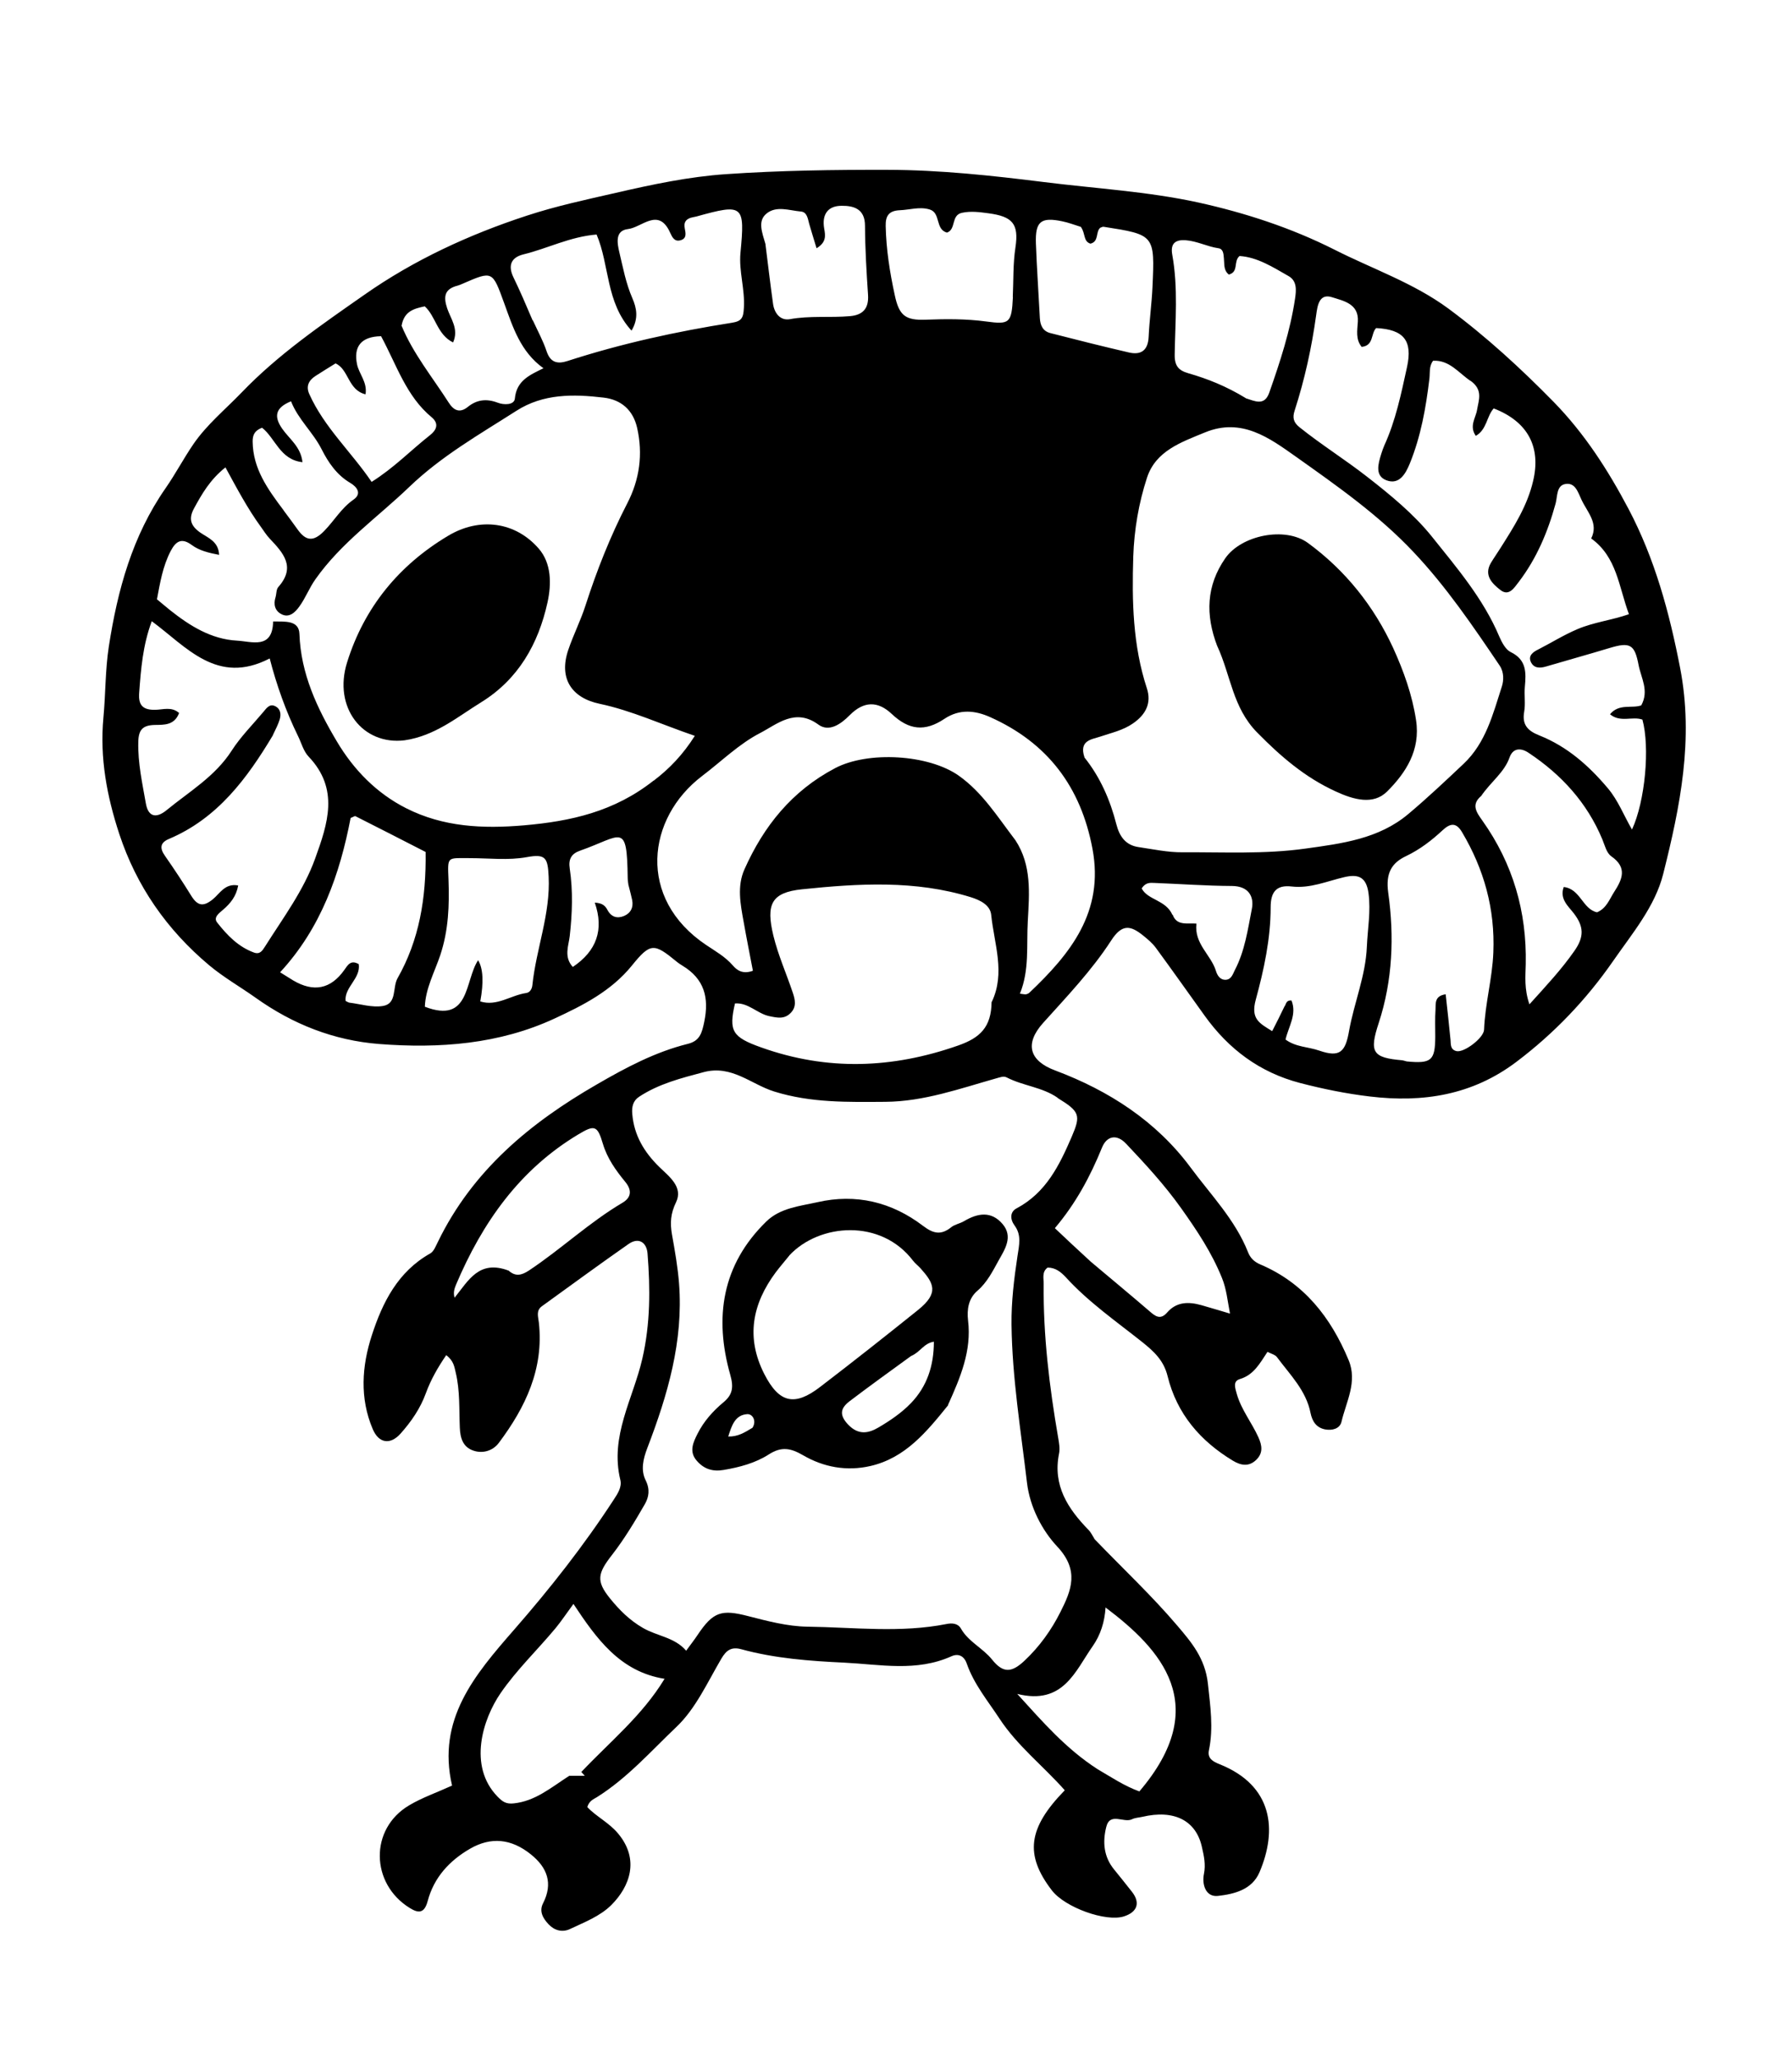 <?xml version="1.0" encoding="UTF-8"?><svg id="Layer_1" xmlns="http://www.w3.org/2000/svg" viewBox="0 0 141 162"><path d="m86.1,121.06c2.24,2.33,4.54,4.48,6.56,6.86,1.07,1.26,2.16,2.53,2.38,4.52.19,1.79.45,3.49.08,5.26-.13.63.31.88.84,1.09,4.2,1.68,4.56,5.17,3.14,8.5-.59,1.38-2,1.72-3.27,1.86-.97.11-1.27-.92-1.1-1.73.15-.74,0-1.41-.15-2.07-.45-2.14-2.2-3.01-4.7-2.42-.27.06-.57.07-.81.19-.65.32-1.74-.59-2.03.62-.29,1.17-.2,2.33.62,3.33.47.58.94,1.16,1.4,1.75.68.86.44,1.6-.62,1.94-1.42.46-4.65-.7-5.68-2.05-2.14-2.79-1.89-4.89,1.02-7.87-1.68-1.9-3.73-3.49-5.14-5.64-.92-1.4-2.01-2.71-2.57-4.32-.22-.63-.68-.82-1.21-.58-2.76,1.24-5.6.64-8.43.5-2.74-.13-5.46-.33-8.12-1.06-.75-.2-1.16.07-1.56.76-1.08,1.84-2.01,3.91-3.51,5.34-2.01,1.91-3.88,4.04-6.27,5.54-.27.17-.6.27-.76.78.7.75,1.72,1.23,2.43,2.09,1.7,2.04.92,4.16-.54,5.62-.9.89-2.12,1.35-3.26,1.89-.6.28-1.22.11-1.68-.38-.43-.46-.76-1.01-.43-1.65.8-1.57.33-2.81-.95-3.84-1.56-1.26-3.16-1.39-4.78-.46-1.65.95-2.86,2.28-3.35,4.13-.26.97-.72.97-1.41.54-3.08-1.9-3.19-6.22-.04-8.08,1.03-.61,2.19-1.01,3.37-1.55-1.21-5.2,1.78-8.71,4.88-12.26,2.83-3.24,5.49-6.62,7.84-10.23.31-.47.66-1,.52-1.56-.84-3.44,1.01-6.39,1.73-9.53.64-2.77.63-5.52.41-8.29-.07-.85-.69-1.3-1.5-.73-2.29,1.6-4.54,3.25-6.81,4.89-.48.35-.29.82-.24,1.29.4,3.63-1.05,6.66-3.15,9.46-.47.63-1.28.87-2.03.6-.79-.28-1.01-.97-1.04-1.81-.06-1.44.02-2.89-.32-4.31-.11-.45-.15-.93-.75-1.38-.65.95-1.21,1.92-1.6,2.99-.44,1.21-1.16,2.25-2,3.19-.81.9-1.71.75-2.18-.36-1.04-2.44-.86-4.97-.07-7.39.84-2.59,2.05-5,4.59-6.43.29-.16.44-.59.61-.92,2.72-5.6,7.24-9.35,12.52-12.39,2.28-1.32,4.57-2.54,7.14-3.18.94-.23,1.11-.85,1.29-1.72.4-1.91.01-3.39-1.71-4.43-.16-.1-.32-.2-.46-.32-1.77-1.45-2.05-1.51-3.52.31-1.63,2.01-3.85,3.13-6.07,4.16-4.37,2.03-9.08,2.38-13.83,2.01-3.55-.28-6.78-1.55-9.71-3.64-1.21-.86-2.5-1.59-3.66-2.56-3.32-2.79-5.7-6.2-7.06-10.31-.98-2.98-1.55-5.99-1.25-9.19.17-1.84.14-3.7.42-5.55.69-4.46,1.85-8.72,4.48-12.49.77-1.11,1.4-2.31,2.17-3.44,1.07-1.56,2.52-2.74,3.81-4.08,2.87-2.99,6.29-5.33,9.65-7.68,3.89-2.73,8.22-4.73,12.77-6.22,2.31-.76,4.66-1.26,7.02-1.8,2.87-.66,5.74-1.27,8.67-1.47,4.23-.29,8.47-.35,12.72-.34,4.12.01,8.19.45,12.27.96,4.06.51,8.19.74,12.17,1.61,3.67.81,7.3,1.99,10.71,3.71,3,1.52,6.23,2.62,8.97,4.64,2.97,2.2,5.68,4.69,8.27,7.33,2.45,2.51,4.29,5.38,5.9,8.43,2.07,3.93,3.21,8.13,4.06,12.52,1.08,5.6,0,10.89-1.33,16.18-.64,2.57-2.44,4.69-3.95,6.87-2.11,3.04-4.64,5.69-7.61,7.93-3.47,2.62-7.36,3.22-11.53,2.72-1.85-.22-3.67-.59-5.48-1.06-3.18-.83-5.62-2.66-7.51-5.29-1.28-1.78-2.54-3.57-3.84-5.34-.27-.37-.64-.68-1-.97-.97-.78-1.65-.96-2.52.39-1.52,2.35-3.48,4.4-5.36,6.49-1.46,1.63-1.09,2.97.95,3.73,4.24,1.59,7.97,4,10.67,7.65,1.59,2.15,3.5,4.1,4.51,6.65.17.44.48.76.96.96,3.44,1.46,5.55,4.16,6.95,7.52.72,1.72-.19,3.28-.56,4.87-.13.53-.72.7-1.29.59-.71-.14-1.01-.66-1.14-1.28-.35-1.79-1.62-3.02-2.64-4.4-.15-.2-.46-.27-.75-.42-.6.9-1.07,1.81-2.17,2.14-.57.17-.38.69-.24,1.19.36,1.24,1.17,2.23,1.69,3.38.3.66.39,1.26-.18,1.8-.57.54-1.19.43-1.81.06-2.57-1.55-4.42-3.69-5.15-6.66-.3-1.22-1.05-1.93-2.02-2.7-2.04-1.62-4.21-3.13-5.98-5.07-.39-.42-.82-.77-1.44-.77-.47.35-.3.85-.31,1.3-.04,4.06.45,8.08,1.14,12.08.07.41.15.85.07,1.25-.51,2.52.7,4.35,2.34,6.03.16.16.26.39.44.67m-2.88-34.68c-1.21-.85-2.73-.94-4.02-1.61-.26-.13-.53,0-.81.07-2.87.81-5.71,1.83-8.73,1.85-2.94.02-5.87.09-8.75-.81-1.83-.57-3.35-2.12-5.57-1.52-1.76.47-3.51.91-5.06,1.93-.49.32-.59.81-.54,1.36.14,1.67.93,2.99,2.11,4.15.78.76,1.92,1.59,1.33,2.8-.43.89-.47,1.62-.32,2.51.23,1.28.46,2.58.56,3.88.35,4.53-.9,8.77-2.49,12.92-.34.88-.54,1.76-.13,2.57.35.71.24,1.32-.07,1.86-.79,1.37-1.61,2.74-2.58,3.99-1.13,1.45-1.28,2.05-.16,3.43.73.9,1.53,1.71,2.59,2.32,1.12.65,2.49.73,3.4,1.79.35-.48.64-.85.9-1.24,1.23-1.84,1.89-2.02,3.98-1.48,1.52.39,3.1.81,4.66.83,3.65.05,7.32.51,10.95-.21.44-.09.9-.05,1.13.36.59,1.04,1.72,1.53,2.45,2.44.87,1.08,1.53,1.05,2.56.08,1.17-1.1,2.11-2.41,2.82-3.83.86-1.7,1.51-3.27-.26-5.15-1.18-1.26-2.14-3.09-2.37-4.99-.49-4.15-1.17-8.28-1.22-12.47-.02-1.79.2-3.61.47-5.39.13-.86.33-1.64-.23-2.4-.36-.49-.37-1.07.16-1.35,2.32-1.23,3.37-3.39,4.34-5.64.72-1.68.64-1.97-1.11-3.04m-31.79-24.96c1.25-.95,2.31-2.06,3.24-3.53-2.63-.9-4.97-1.99-7.48-2.52-2.24-.47-3.23-2.02-2.48-4.23.4-1.19.98-2.32,1.36-3.51.89-2.76,1.95-5.44,3.28-8.02.98-1.89,1.25-3.88.78-5.96-.32-1.39-1.25-2.21-2.64-2.37-2.37-.28-4.74-.32-6.86,1.04-2.91,1.86-5.89,3.55-8.44,6-2.49,2.39-5.35,4.38-7.37,7.25-.49.69-.78,1.48-1.27,2.15-.31.43-.78.92-1.4.6-.51-.26-.65-.76-.47-1.33.08-.27.05-.62.22-.81,1.4-1.58.39-2.68-.68-3.81-.26-.27-.45-.59-.67-.89-1.06-1.45-1.9-3.04-2.81-4.71-1.22.97-1.86,2.1-2.48,3.24-.43.8-.27,1.35.5,1.89.57.4,1.44.68,1.48,1.75-.84-.16-1.55-.33-2.16-.78-.79-.58-1.24-.3-1.65.48-.63,1.21-.84,2.53-1.08,3.8.38.31.7.58,1.03.85,1.56,1.24,3.24,2.29,5.27,2.4,1.15.06,2.8.72,2.84-1.51.92.02,2.03-.12,2.07.98.11,3.15,1.4,5.86,2.94,8.45,1.32,2.23,3.13,4.09,5.47,5.27,2.91,1.47,6.01,1.62,9.26,1.34,3.68-.32,7.1-1.07,10.21-3.53m33.88-1.82c1.25,1.56,2.03,3.35,2.52,5.27.24.93.71,1.64,1.74,1.79,1.15.17,2.31.42,3.46.41,3.22-.02,6.45.16,9.67-.29,2.88-.4,5.77-.76,8.1-2.72,1.5-1.26,2.93-2.61,4.35-3.95,1.75-1.65,2.31-3.91,3.01-6.08.15-.47.18-1.11-.16-1.63-2.1-3.11-4.21-6.22-6.79-8.95-2.74-2.91-6.01-5.2-9.25-7.5-2.08-1.47-4.27-3.1-7.16-1.91-1.87.77-3.87,1.45-4.56,3.56-.65,1.99-1.01,4.09-1.08,6.2-.11,3.5-.04,6.99,1.07,10.37.38,1.17-.09,2.07-1.09,2.76-.79.55-1.7.74-2.58,1.04-.65.22-1.69.28-1.24,1.63m30.38-29.61c-.94-.63-1.66-1.66-2.95-1.59-.34.46-.23.95-.29,1.41-.27,2.28-.67,4.53-1.54,6.67-.33.81-.83,1.7-1.83,1.33-.94-.35-.66-1.3-.42-2.08.07-.22.15-.45.24-.66.9-1.97,1.33-4.08,1.79-6.18.45-2.07-.25-2.95-2.43-3.06-.43.43-.17,1.38-1.14,1.48-.49-.6-.34-1.3-.3-1.99.09-1.41-1.14-1.63-2.01-1.91-1.05-.35-1.17.69-1.27,1.4-.35,2.55-.9,5.05-1.69,7.5-.19.57-.1.94.39,1.33,1.71,1.37,3.57,2.53,5.3,3.88,1.85,1.44,3.69,2.95,5.11,4.72,1.96,2.45,4.05,4.89,5.3,7.86.2.46.5,1.03.9,1.22,1.26.61,1.21,1.63,1.11,2.74-.06.65.06,1.31-.05,1.94-.19,1.05.29,1.52,1.2,1.88,2.18.87,3.87,2.36,5.38,4.15.81.96,1.24,2.11,1.9,3.25,1.04-2.24,1.42-6.48.82-8.65-.79-.28-1.74.26-2.55-.42.72-.87,1.72-.43,2.46-.7.63-1.15-.01-2.14-.21-3.17-.31-1.63-.67-1.83-2.29-1.34-1.65.5-3.32.96-4.98,1.45-.5.15-.98.15-1.21-.36-.23-.5.2-.79.57-.97,1.04-.53,2.02-1.15,3.11-1.61,1.27-.54,2.65-.69,4.04-1.17-.81-2.18-.94-4.49-2.97-5.96.6-1.2-.3-2.06-.76-3.04-.28-.59-.49-1.39-1.29-1.24-.69.13-.6.98-.75,1.53-.61,2.23-1.49,4.32-2.9,6.17-.37.48-.78,1.16-1.45.63-.63-.49-1.32-1.15-.74-2.13.24-.4.51-.78.76-1.18,1.05-1.66,2.1-3.29,2.56-5.26.63-2.64-.38-4.66-3.1-5.71-.56.61-.53,1.66-1.41,2.16-.54-.78,0-1.41.1-2.05.13-.78.49-1.57-.52-2.29m-35.81,36.14c1.3,1.98,1.1,4.18.98,6.38-.11,1.91.14,3.84-.62,5.7.31.04.41.07.49.05.09-.02.18-.06.25-.12,3.24-3.07,5.9-6.36,4.97-11.32-.91-4.87-3.53-8.34-8.04-10.36-1.18-.53-2.41-.67-3.61.13-1.54,1.03-2.79.89-4.14-.38q-1.66-1.57-3.31.09c-.7.71-1.63,1.36-2.47.74-1.82-1.33-3.24-.03-4.57.66-1.67.86-3.06,2.24-4.58,3.39-4.35,3.31-5.14,9.63.32,13.29.73.49,1.5.92,2.1,1.61.31.36.76.72,1.58.42-.24-1.26-.5-2.56-.73-3.86-.25-1.38-.53-2.8.07-4.13,1.52-3.4,3.73-6.16,7.13-7.95,2.58-1.36,7.36-1.09,9.74.6,1.84,1.31,2.99,3.16,4.43,5.05m-1.85,12.75c1.1-2.29.19-4.58-.04-6.86-.08-.76-.84-1.15-1.61-1.39-4.37-1.35-8.82-1.08-13.27-.62-2.43.25-2.85,1.19-2.26,3.64.38,1.56,1.03,3,1.53,4.5.18.53.31,1.1-.16,1.58-.5.52-1.06.39-1.69.26-.95-.2-1.65-1.08-2.7-1-.5,2.17-.23,2.65,2.09,3.47,5.17,1.84,10.29,1.66,15.47-.16,1.72-.6,2.61-1.44,2.63-3.43m-56.54-20.99c-2.04,3.41-4.36,6.55-8.19,8.17-.69.29-.74.72-.31,1.33.72,1.03,1.42,2.09,2.08,3.16.49.78.94.86,1.68.26.55-.44.96-1.29,2-1.09-.15.85-.61,1.41-1.18,1.9-.32.28-.8.61-.47,1.02.78.99,1.66,1.91,2.9,2.36.46.16.65-.14.87-.49,1.42-2.25,3.03-4.39,3.94-6.92.99-2.74,1.91-5.46-.52-8.01-.4-.42-.56-1.06-.83-1.61-.96-1.96-1.69-4.02-2.23-6.11-4.15,2.15-6.56-.93-9.28-2.93-.71,1.91-.85,3.76-.99,5.63-.08,1,.31,1.36,1.27,1.34.61-.01,1.28-.27,1.87.25-.36.98-1.2.93-1.89.94-.95.02-1.3.35-1.32,1.34-.04,1.66.32,3.26.6,4.86.2,1.09.86,1.13,1.62.51,1.79-1.47,3.82-2.65,5.13-4.69.7-1.09,1.64-2.03,2.48-3.03.24-.28.48-.67.91-.48.45.2.52.64.38,1.08-.11.35-.28.69-.53,1.21m20.46-32.62c.37.81.8,1.59,1.08,2.43.3.9.87,1.01,1.64.76,4.23-1.37,8.56-2.32,12.94-3.01.78-.12.9-.4.94-1.18.09-1.46-.4-2.87-.27-4.3.36-3.79.24-3.91-3.46-2.88-.09.02-.18.04-.28.06-.49.09-.75.35-.64.88.07.37.17.79-.33.93-.48.14-.66-.24-.82-.59-.91-2.04-2.23-.41-3.32-.29-1.03.12-.85,1.1-.68,1.82.29,1.22.52,2.46,1.03,3.63.32.74.51,1.57-.07,2.54-2.04-2.23-1.72-5.16-2.75-7.56-2.09.17-3.86,1.1-5.75,1.56-.98.24-1.24.88-.79,1.81.51,1.05.97,2.12,1.51,3.39m68.76,58.29c1.96.19,2.25-.06,2.26-1.96,0-.7-.03-1.41.02-2.11.03-.46-.11-1.08.8-1.21.13,1.21.27,2.4.38,3.58.03.38-.02.77.47.89.59.14,2.14-1.03,2.17-1.68.08-2.05.65-4.03.73-6.08.14-3.43-.73-6.54-2.46-9.46-.47-.8-.94-.71-1.55-.14-.85.79-1.76,1.49-2.84,2.01-1.13.53-1.64,1.32-1.42,2.89.48,3.42.35,6.9-.75,10.25-.75,2.29-.5,2.73,1.84,2.93.05,0,.09.02.36.09m-65.88,56.2h1.21c-.09-.1-.18-.2-.27-.3,2.23-2.36,4.79-4.43,6.55-7.33-3.51-.56-5.35-3.15-7.17-5.89-.59.8-.97,1.38-1.41,1.91-1.43,1.72-3.06,3.27-4.33,5.12-1.39,2.03-2.57,5.71-.24,8.12.39.4.67.61,1.29.54,1.68-.18,2.88-1.21,4.36-2.17M116.54,62.62c-.81.69-.36,1.29.1,1.94,2.4,3.38,3.5,7.16,3.41,11.3-.02.96-.13,1.92.29,3.15,1.33-1.47,2.51-2.73,3.53-4.19.79-1.12.76-1.93-.04-2.97-.42-.55-1.14-1.13-.79-2.07,1.32.15,1.47,1.74,2.62,1.99.74-.31.97-1.01,1.34-1.59.65-1,1.06-1.92-.21-2.81-.39-.27-.51-.85-.71-1.33-1.2-2.89-3.22-5.1-5.81-6.82-.63-.42-1.23-.36-1.49.36-.42,1.2-1.47,1.91-2.25,3.06m-30.7,36.62c1.53,1.29,3.08,2.57,4.59,3.87.46.4.87.75,1.41.13.75-.87,1.71-.86,2.71-.58.7.2,1.39.41,2.24.66-.2-1.03-.27-1.91-.63-2.8-.81-2.01-1.97-3.74-3.22-5.5-1.31-1.84-2.8-3.45-4.33-5.07-.76-.8-1.53-.58-1.89.31-.92,2.26-2.05,4.38-3.71,6.34.92.87,1.79,1.69,2.82,2.63m-52.32-32.22c-1.84-.94-3.68-1.89-5.53-2.82-.06-.03-.17.06-.38.14-.85,4.41-2.32,8.65-5.55,12.14.41.25.72.45,1.03.64q2.42,1.43,4.02-.82c.27-.38.5-.83,1.14-.46.16,1.13-1.13,1.8-1.04,2.89.14.07.22.13.31.14.88.11,1.79.4,2.63.26,1.12-.18.74-1.45,1.15-2.18,1.71-3.01,2.26-6.3,2.21-9.93m67.61,12.11c.1-.2.13-.47.52-.43.44,1.09-.23,2.04-.47,3.07.81.6,1.79.57,2.65.87,1.62.56,2.06.12,2.35-1.55.4-2.23,1.31-4.35,1.4-6.64.06-1.39.32-2.76.13-4.19-.18-1.32-.84-1.52-1.93-1.26-1.36.32-2.67.9-4.12.73-1.2-.14-1.65.43-1.65,1.63,0,2.48-.53,4.92-1.17,7.27-.42,1.54.3,1.86,1.29,2.48.34-.66.63-1.24.99-1.99m-14.73,60.05c1.08.63,2.12,1.33,3.29,1.75,5.79-6.79,1.68-11.2-2.66-14.47-.07,1.14-.4,2.17-1.01,3.04-1.38,1.96-2.31,4.66-5.94,3.76,2.05,2.25,3.83,4.31,6.32,5.92m11.66-107.85c.71.22,1.47.64,1.85-.44.85-2.42,1.65-4.85,2.03-7.4.1-.67.16-1.39-.51-1.77-1.23-.7-2.45-1.49-3.86-1.58-.5.43-.04,1.25-.84,1.46-.43-.34-.34-.83-.39-1.28-.03-.33-.04-.74-.43-.79-.88-.13-1.67-.56-2.57-.63-.95-.07-1.2.38-1.06,1.15.47,2.6.23,5.22.19,7.82-.02.91.3,1.27,1.06,1.49,1.53.44,2.99,1.02,4.53,1.96m-60.24,47.46c1.32.42,2.41-.49,3.63-.66.28-.04.45-.31.48-.62.3-2.87,1.43-5.6,1.28-8.55-.07-1.47-.24-1.79-1.71-1.52-1.49.27-2.98.08-4.45.08-1.87,0-1.79-.18-1.72,1.71.07,1.99.01,3.95-.65,5.93-.44,1.31-1.16,2.62-1.21,4.05,3.57,1.37,3.12-2.04,4.19-3.66q.59.97.17,3.25m47.26-60.94c-.49-.15-.97-.34-1.47-.44-1.68-.35-2.13.01-2.07,1.74.07,1.96.21,3.91.31,5.87.03.58.24,1.03.81,1.18,2.06.53,4.13,1.05,6.2,1.53.96.22,1.5-.17,1.55-1.23.06-1.3.24-2.59.3-3.89.19-4.14.18-4.14-3.85-4.77-.08-.01-.17.05-.26.08-.38.33-.08,1.08-.77,1.25-.57-.18-.38-.78-.74-1.3m-5.37,5.5c.06-1.3.01-2.6.21-3.91.28-1.86-.24-2.43-2.12-2.68-.68-.09-1.37-.19-2.08-.04-.89.18-.45,1.31-1.19,1.56-.94-.26-.47-1.55-1.36-1.82-.79-.24-1.57.03-2.36.06-.86.04-1.12.45-1.1,1.25.04,1.83.32,3.62.71,5.41.34,1.61.82,2.02,2.46,1.95,1.58-.06,3.16-.07,4.72.14,1.85.25,2.02.15,2.12-1.93m-39.69,76.59c.54.49,1.02.39,1.61,0,2.53-1.68,4.74-3.78,7.36-5.33.68-.4.77-.97.22-1.64-.74-.9-1.42-1.85-1.76-2.99-.43-1.45-.65-1.52-1.93-.75-4.64,2.78-7.56,6.95-9.63,11.83-.13.32-.23.63-.11,1.02,1.09-1.35,1.92-3.01,4.25-2.13M31.59,25.61c.92,2.22,2.44,4.07,3.72,6.07.38.6.86.85,1.5.33.72-.58,1.48-.66,2.35-.33.49.19,1.3.19,1.35-.32.13-1.43,1.18-1.86,2.25-2.39-1.82-1.31-2.41-3.25-3.09-5.12-.93-2.55-.9-2.56-3.27-1.53-.13.06-.26.11-.39.15-1.03.26-1.14.85-.82,1.8.27.81.93,1.61.46,2.67-1.26-.62-1.36-2.06-2.23-2.84-.84.18-1.61.37-1.82,1.51m28.63-6.38c.2,1.57.38,3.14.6,4.7.11.72.57,1.31,1.32,1.18,1.58-.29,3.16-.1,4.74-.24,1.01-.09,1.48-.61,1.41-1.67-.12-1.81-.23-3.62-.24-5.44,0-1.32-.87-1.58-1.84-1.57-1.1,0-1.56.7-1.37,1.79.1.56.18,1.08-.6,1.55-.21-.71-.41-1.31-.58-1.92-.11-.4-.16-.93-.66-.97-.91-.08-1.93-.48-2.71.17-.7.59-.34,1.46-.06,2.43m-30.27,7.21c-1.56.03-2.16.82-1.88,2.2.16.78.83,1.42.67,2.37-1.39-.33-1.31-1.97-2.36-2.43-.57.35-1.08.67-1.58.99-.54.35-.76.82-.48,1.43,1.18,2.62,3.3,4.54,4.9,6.9,1.77-1.11,3.1-2.5,4.6-3.68.51-.4.72-.9.13-1.4-2-1.65-2.74-4.07-3.99-6.39m-7.66,13.72c.36.49.73.97,1.08,1.47.66.94,1.26,1.02,2.12.13.78-.8,1.34-1.79,2.29-2.45.68-.47.29-1-.25-1.32-1.06-.62-1.73-1.61-2.25-2.64-.69-1.36-1.85-2.35-2.41-3.78-1.31.53-1.32,1.25-.7,2.15.56.81,1.47,1.42,1.6,2.64-1.77-.19-2.14-1.9-3.18-2.71-.58.22-.75.56-.74,1.11.03,2.09,1.14,3.67,2.44,5.39m69.95,31.81c.32.9,1.16.64,1.87.7-.19,1.59,1.14,2.45,1.53,3.71.11.36.32.72.76.71.45-.01.57-.44.73-.76.79-1.51,1.02-3.19,1.34-4.82.19-.96-.25-1.79-1.56-1.8-2.04-.01-4.08-.16-6.12-.24-.31-.01-.67-.06-.99.43.48.93,1.89.89,2.42,2.08m-42.8-2.33c-.02-.19-.06-.37-.06-.56-.06-4.47-.43-3.32-3.77-2.15-.64.23-.91.64-.79,1.4.26,1.76.2,3.52,0,5.3-.08.75-.49,1.64.24,2.44,1.87-1.25,2.47-2.93,1.73-5.06.65.03.85.3,1,.58.3.56.77.69,1.3.47.52-.22.76-.67.64-1.26-.07-.32-.15-.64-.29-1.18Z"/><path d="m74.6,110.55c-1.71,2.12-3.38,4.15-6.11,4.78-1.87.43-3.68.1-5.31-.85-.95-.55-1.68-.71-2.69-.06-1.04.67-2.29,1.01-3.55,1.22-.87.15-1.56-.07-2.13-.74-.62-.72-.25-1.46.07-2.1.48-.96,1.2-1.78,2.03-2.47.73-.6.83-1.18.55-2.17-1.28-4.51-.66-8.66,2.84-12.07,1.09-1.06,2.61-1.2,4-1.51,3.05-.7,5.86-.02,8.33,1.86.8.61,1.41.75,2.21.11.28-.23.69-.29,1.01-.48,1.08-.64,2.15-.82,3.04.23.84.99.18,1.98-.31,2.85-.47.85-.91,1.74-1.68,2.4-.7.6-.83,1.47-.73,2.33.29,2.38-.6,4.48-1.58,6.65m-12.49-11.75c-.35.44-.72.86-1.06,1.31-1.85,2.49-2.37,5.13-.9,8.01,1.17,2.29,2.39,2.55,4.39,1.01,2.6-1.99,5.16-4.01,7.71-6.06,1.68-1.35,1.22-2.11.19-3.27-.19-.21-.42-.38-.59-.6-2.52-3.32-7.37-2.95-9.74-.41m9.58,7.91c-1.62,1.18-3.25,2.35-4.84,3.56-.69.53-.84,1.06-.1,1.84.82.85,1.61.67,2.38.22.92-.54,1.83-1.16,2.56-1.92,1.25-1.3,1.8-2.92,1.8-4.83-.81.13-1.06.82-1.8,1.13m-12.47,5.64c.34-.55,0-1.09-.41-1.07-.97.06-1.23.91-1.5,1.76.74.02,1.25-.29,1.91-.69Z"/><path d="m31.83,58.24c-3.3.4-5.63-2.59-4.52-6.13,1.35-4.33,4.08-7.65,7.95-9.96,2.49-1.49,5.3-1.1,7.13,1.01,1,1.15,1.01,2.77.69,4.23-.72,3.27-2.3,6.05-5.21,7.85-1.88,1.16-3.63,2.65-6.04,3Z"/><path d="m95.78,50.84c-.95-2.48-.86-4.77.62-6.91,1.26-1.83,4.72-2.53,6.52-1.21,2.95,2.16,5.19,4.98,6.7,8.26.81,1.78,1.5,3.68,1.8,5.68.36,2.36-.81,4.14-2.27,5.6-1.09,1.09-2.63.66-4.06,0-2.42-1.11-4.31-2.74-6.18-4.64-1.93-1.97-2.06-4.47-3.13-6.79Z"/></svg>